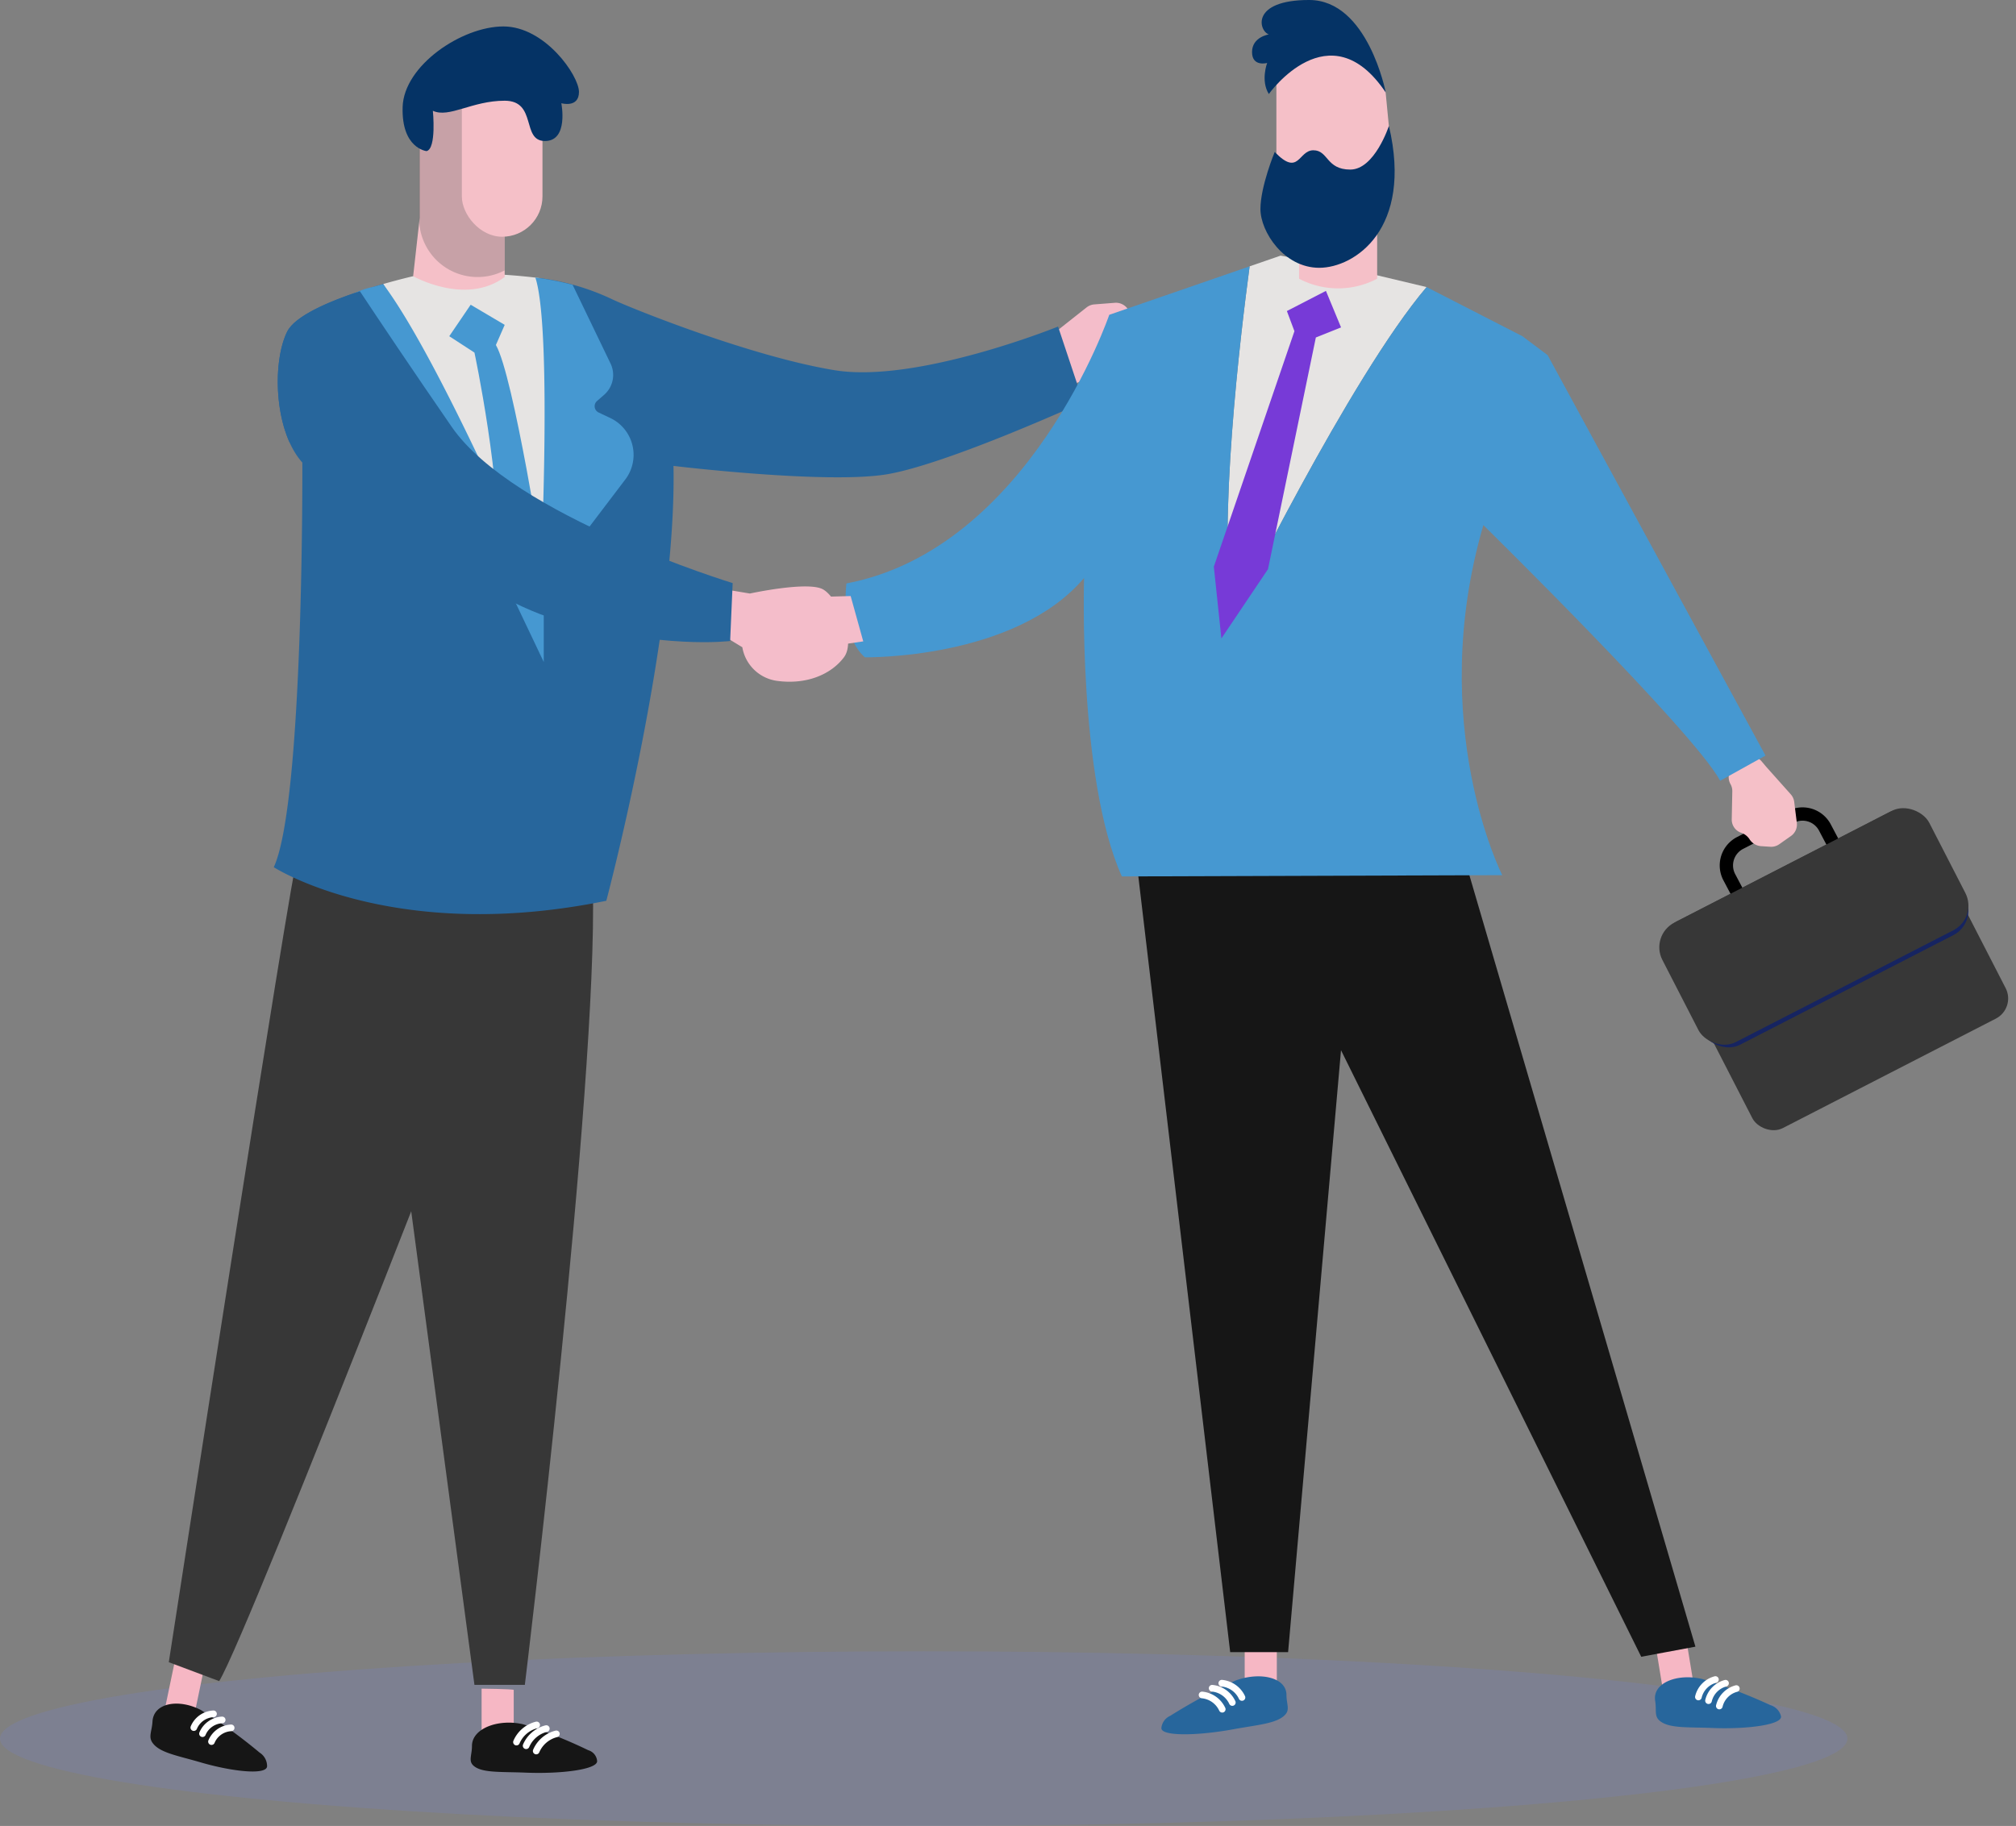 <svg xmlns="http://www.w3.org/2000/svg" width="302.861" height="274.38" viewBox="0 0 302.861 274.38"><rect x="0" y="0" width="302.861" height="274.38" fill="#808080" stroke="none"/><defs><style>.a{fill:#6c87fc;opacity:0.14;}.b{fill:#f6b7c4;}.b,.c,.d,.f,.g,.j,.n,.o,.p,.r{isolation:isolate;}.c,.h{fill:#161616;}.d,.i{fill:none;}.d{stroke:#fff;stroke-linecap:round;stroke-linejoin:round;}.e{fill:#373737;}.f,.t{fill:#f4bdca;}.g,.m{fill:#27669c;}.i{stroke:#000;stroke-miterlimit:10;stroke-width:2px;}.j{fill:#f5c0c8;}.k{fill:#e6e4e3;}.l{fill:#162461;}.n,.q{fill:#4698d1;}.o{fill:#575757;opacity:0.29;}.p,.s{fill:#053365;}.r{fill:#773ad7;}</style></defs><g transform="translate(-146.407 -273.889)"><ellipse class="a" cx="138.767" cy="13.12" rx="138.767" ry="13.12" transform="translate(146.407 522.029)"/><g transform="translate(169.007 521.675)"><path class="b" d="M181.58,566.416l-2.308,11.071-4.351-1.251,2.366-11.356A33.519,33.519,0,0,1,181.58,566.416Z" transform="translate(-173.24 -564.881)"/><path class="c" d="M180.463,583.351c-3.485-1.024-6.151-1.428-7.214-2.947-.638-.912-.078-1.715.006-3.18.163-2.842,3.98-3.469,7.305-1.714a79.732,79.732,0,0,1,8.786,6.379,2.409,2.409,0,0,1,1.124,2.063C190.392,585.3,185.262,584.761,180.463,583.351Z" transform="translate(-172.947 -566.314)"/><path class="d" d="M183.554,576.332A3.376,3.376,0,0,0,180.6,578.4" transform="translate(-174.083 -566.581)"/><path class="d" d="M185.087,577.409a3.377,3.377,0,0,0-2.954,2.063" transform="translate(-174.311 -566.741)"/><path class="d" d="M186.672,578.808a3.374,3.374,0,0,0-2.954,2.063" transform="translate(-174.546 -566.949)"/></g><g transform="translate(217.115 527.643)"><path class="b" d="M236.2,572.078v7.38h-4.826v-7.569S236.061,571.936,236.2,572.078Z" transform="translate(-229.731 -571.889)"/><path class="c" d="M237.714,585.4c-3.784-.154-6.656.078-7.884-1.083-.737-.7-.19-1.565-.19-2.937,0-2.662,4.037-4.109,7.7-3.243a72.658,72.658,0,0,1,9.774,3.894,1.847,1.847,0,0,1,1.328,1.65C248.437,584.945,242.925,585.614,237.714,585.4Z" transform="translate(-229.444 -572.78)"/><path class="d" d="M240.554,578.289a4.482,4.482,0,0,0-3.028,2.577" transform="translate(-230.644 -572.839)"/><path class="d" d="M242.258,578.935a4.483,4.483,0,0,0-3.028,2.577" transform="translate(-230.897 -572.935)"/><path class="d" d="M244.035,579.867a4.479,4.479,0,0,0-3.027,2.576" transform="translate(-231.161 -573.074)"/></g><path class="e" d="M230.241,432.918s-42.009,108.616-46.487,115.807l-7.569-2.839s18.5-119.8,19.447-121.7S230.241,432.918,230.241,432.918Z" transform="translate(-4.421 -22.217)"/><path class="e" d="M217.444,468.447l10.786,80.8H235.8s10.975-90.072,10.218-119.97l-22.14-6.055Z" transform="translate(-10.547 -22.172)"/><path class="f" d="M333.325,331.139l3.943-3.117a2.159,2.159,0,0,1,1.171-.458l3.071-.24a2.158,2.158,0,0,1,1.981,3.323l-1.453,2.25a2.123,2.123,0,0,1-.206.27l-4.957,5.534a2.17,2.17,0,0,1-.851.581h0a2.158,2.158,0,0,1-2.9-1.729l-.6-4.427A2.16,2.16,0,0,1,333.325,331.139Z" transform="translate(-27.631 -7.933)"/><g transform="translate(320.875 521.399)"><path class="b" d="M366,564.745v7.379h4.826v-7.568S366.142,564.6,366,564.745Z" transform="translate(-353.479 -564.556)"/><path class="g" d="M362.019,577.684c3.784-.694,6.656-.871,7.884-2.208.737-.8.189-1.592.189-2.964,0-2.661-4.036-3.532-7.7-2.145a85.643,85.643,0,0,0-9.774,5.289A2.228,2.228,0,0,0,351.3,577.5C351.3,578.756,356.808,578.64,362.019,577.684Z" transform="translate(-351.296 -565.322)"/><path class="d" d="M361.963,570.926a3.731,3.731,0,0,1,3.028,2.144" transform="translate(-352.88 -565.502)"/><path class="d" d="M360.259,571.815a3.73,3.73,0,0,1,3.028,2.144" transform="translate(-352.627 -565.634)"/><path class="d" d="M358.481,573a3.73,3.73,0,0,1,3.028,2.145" transform="translate(-352.363 -565.81)"/></g><g transform="translate(395.027 521.447)"><path class="b" d="M443.325,564.628l1.228,7.488-4.64.706-1.259-7.681S443.164,564.5,443.325,564.628Z" transform="translate(-438.419 -564.612)"/><path class="g" d="M447.037,577.5c-3.754-.151-6.544.089-7.948-1.087-.842-.706-.447-1.588-.675-2.98-.443-2.7,3.294-4.174,7.042-3.3a82.965,82.965,0,0,1,10.278,3.937,2.3,2.3,0,0,1,1.582,1.672C457.526,577.02,452.208,577.708,447.037,577.5Z" transform="translate(-438.378 -565.395)"/><path class="d" d="M448.6,570.279a3.563,3.563,0,0,0-2.555,2.619" transform="translate(-439.516 -565.454)"/><path class="d" d="M450.385,570.932a3.563,3.563,0,0,0-2.555,2.619" transform="translate(-439.781 -565.551)"/><path class="d" d="M452.291,571.875a3.561,3.561,0,0,0-2.555,2.618" transform="translate(-440.064 -565.691)"/></g><path class="h" d="M347,426.556l14,118.267h8.7l7.948-90.451,45.1,91.145L430.891,544,396.767,427.5Z" transform="translate(-29.783 -22.667)"/><rect class="e" width="42.778" height="34.908" rx="3.403" transform="translate(395.264 413.908) rotate(-27.202)"/><path class="i" d="M452.889,429.821,451.4,427a3.8,3.8,0,0,1,1.642-5.113l7.651-3.932A3.8,3.8,0,0,1,465.8,419.6l1.489,2.819" transform="translate(-45.222 -21.328)"/><path class="j" d="M451.659,411.534h0a2.116,2.116,0,0,1,.271,1.076l-.083,4.2a2.083,2.083,0,0,0,1.323,2,2.459,2.459,0,0,1,1.325.972,2.253,2.253,0,0,0,1.859,1.081l1.276.085a2.109,2.109,0,0,0,1.355-.38l1.759-1.238a2.11,2.11,0,0,0,.88-1.987l-.392-3.135a2.112,2.112,0,0,0-.519-1.143l-3.725-4.178-.654-.777a2.11,2.11,0,0,0-2.979-.249l-1.22,1.035A2.109,2.109,0,0,0,451.659,411.534Z" transform="translate(-45.282 -19.816)"/><path class="k" d="M363.754,373.309s17.6-36.019,29.122-49.583l-11.9-2.834L370.944,319l-4.65,1.607C364.948,330.636,361.427,359.66,363.754,373.309Z" transform="translate(-32.156 -6.698)"/><rect class="l" width="44.353" height="20.184" rx="4.162" transform="translate(394.889 414.831) rotate(-27.202)"/><path class="m" d="M312.529,330.249s-21.194,8.579-33.556,6.56-30.025-9.082-33.3-10.6a35.831,35.831,0,0,0-11.02-3.243c3.3,14.94.045,56.416.045,56.416-2.591-20.077-18.9-47.91-23.549-55.527-5.1,1.464-12.918,4.139-14.423,7.148-2.271,4.542-2.018,14.886,2.271,19.68,0,0,.252,50.965-4.289,60.806,0,0,17.913,11.606,49.955,5.046,0,0,10.6-39.864,10.092-65.347,0,0,22.96,2.775,32.043,1.262S316.313,341.6,316.313,341.6Z" transform="translate(-7.171 -7.287)"/><path class="k" d="M237.516,322.854a86.393,86.393,0,0,0-19-.289s-1.9.432-4.5,1.178c4.654,7.617,20.958,35.45,23.549,55.527C237.561,379.27,240.813,337.794,237.516,322.854Z" transform="translate(-10.038 -7.173)"/><path class="n" d="M228.883,327.667l-3.216,4.73,3.784,2.46s4.163,19.491,3.6,32.169l6.812,14.327V367.4s-4.541-29.141-7.19-33.682l1.324-3.028Z" transform="translate(-11.768 -7.985)"/><path class="j" d="M220.367,291.189,233.133,289v28.763c-5.865,4.352-13.75-.126-13.75-.126l.984-8.785Z" transform="translate(-10.909 -2.244)"/><path class="o" d="M233.2,289l-12.846,1.884v18.09a8.78,8.78,0,0,0,12.846,7.791V289Z" transform="translate(-10.98 -2.244)"/><rect class="j" width="12.111" height="27.249" rx="6.055" transform="translate(215.791 282.215)"/><path class="p" d="M221.039,297.289s-3.785-.379-3.6-6.623,8.894-12.11,15.138-12.11,11.354,7.379,11.354,9.839-2.65,1.7-2.65,1.7,1.136,5.677-2.459,5.677-1.136-6.055-6.056-6.055-8.325,2.649-10.785,1.513C221.985,291.233,222.552,296.911,221.039,297.289Z" transform="translate(-10.546 -0.693)"/><path class="q" d="M246.449,323.951l5.7,11.829a3.955,3.955,0,0,1-.955,4.7l-1.075.94a1.042,1.042,0,0,0,.241,1.725l1.741.822a6.13,6.13,0,0,1,3.509,5.734h0a6.134,6.134,0,0,1-1.335,3.631L241.547,370.1s1.958-39.151-.691-47.24A44.492,44.492,0,0,1,246.449,323.951Z" transform="translate(-14.023 -7.27)"/><path class="q" d="M9.3.223,3.464,13.3A3.955,3.955,0,0,0,4.419,18l1.075.94a1.041,1.041,0,0,1-.241,1.725l-1.741.822A6.13,6.13,0,0,0,0,27.222H0c.042,1.322,7.929-2.8,8.754-1.764L21.435,49.768S18.848,13.829,14.463.2c-.652-.068-1-.062-1.815-.133A9.893,9.893,0,0,0,9.3.223Z" transform="translate(190.24 321.11) rotate(-19)"/><path class="q" d="M401.056,334.23l-3.784-2.839-14.381-7.379-.019-.005c-11.524,13.563-29.122,49.583-29.122,49.583-2.326-13.648,1.194-42.672,2.54-52.7L335.2,328.173s-11.984,35.134-39.485,40.369c0,0-1.009,7.821,2.775,11.1,0,0,22.518.378,32.926-11.921,0,0-.946,30.087,5.676,44.847l57.147-.19s-11.542-22.707-2.838-52.6c0,0,31.6,31.033,35.575,38.413l6.812-3.785Z" transform="translate(-22.151 -6.978)"/><path class="r" d="M360.556,366.663l1.135,10.786,7-10.407,7.191-34.818,3.785-1.514-2.271-5.488-5.866,3.028,1.135,3.028Z" transform="translate(-31.796 -7.622)"/><path class="j" d="M386.73,309.521v7.064a12.584,12.584,0,0,1-11.731,0V310.4l-3.406-6.686V285.3l4.667-5.929,8.641,3.517,3.091,5.566.5,5.22Z" transform="translate(-33.435 -0.814)"/><path class="p" d="M370.922,300.022s-2.144,5.172-2.144,8.578,3.532,8.83,8.83,8.83,14.129-5.8,10.47-21.32c0,0-2.144,6.56-5.8,6.56s-3.28-2.9-5.551-2.9S374.581,303.806,370.922,300.022Z" transform="translate(-33.017 -3.299)"/><path class="s" d="M369.819,288.017s9.115-12.836,17.567-.221c0,0-2.681-13.908-11.512-13.908s-7.569,4.667-6.055,5.172c0,0-2.523.378-2.523,2.649s2.271,1.64,2.271,1.64S368.558,286,369.819,288.017Z" transform="translate(-32.797 0)"/><path class="f" d="M294.326,379.074l-4.541.126-7.821,1.135,3.911,7.065,10.344-1.514Z" transform="translate(-20.127 -15.618)"/><path class="t" d="M274.215,377.813l3.785.631s8.7-1.893,10.975-.631,5.046,7.7,3.153,10.218-5.55,4.163-10.092,3.532a6.129,6.129,0,0,1-5.172-5.046l-2.9-1.766Z" transform="translate(-18.939 -15.366)"/><path class="m" d="M196.827,331.349c-1.857,3.714-2.023,11.307.324,16.573,7.875,6.816,27.612,23.127,40.108,26.7,15.895,4.542,26.113,3.217,26.113,3.217l.379-8.7s-32.926-10.029-42.2-23.465c-5.867-8.5-10.9-16.014-13.8-20.387C203.134,326.808,198.015,328.974,196.827,331.349Z" transform="translate(-7.276 -7.63)"/><rect class="e" width="45.082" height="20.184" rx="4.162" transform="translate(394.24 414.434) rotate(-27.202)"/></g></svg>